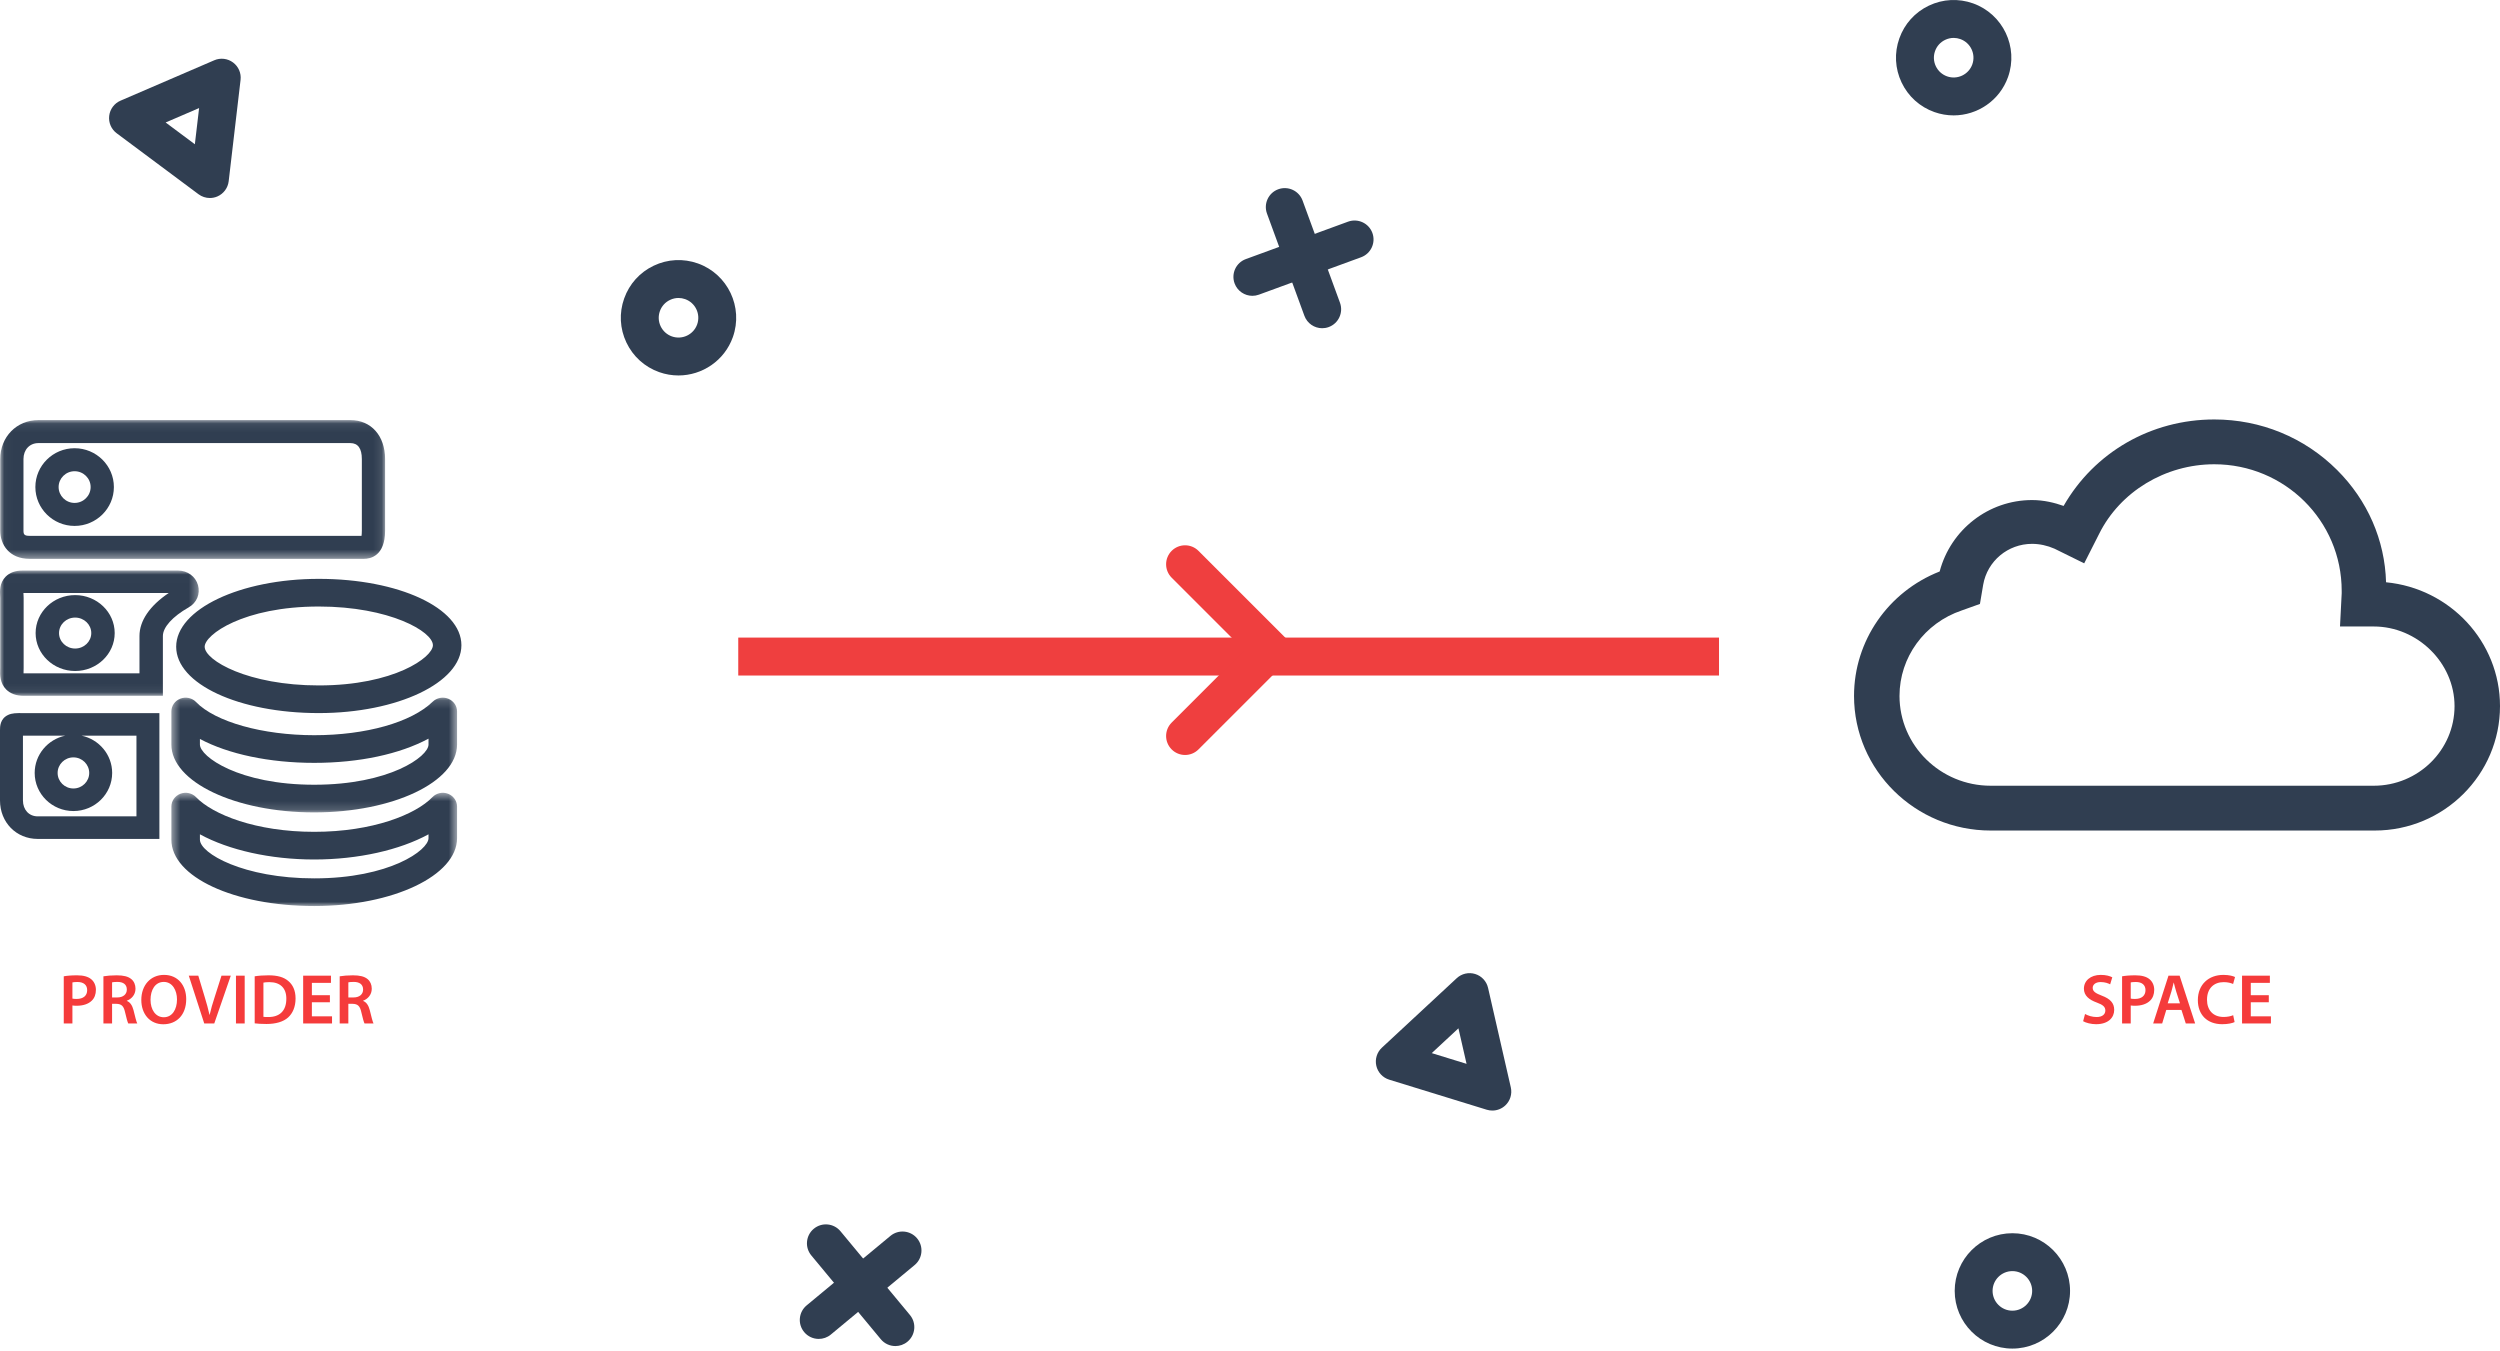 <?xml version="1.0" encoding="UTF-8" standalone="no"?>
<svg width="298px" height="161px" viewBox="0 0 298 161" version="1.1" xmlns="http://www.w3.org/2000/svg" xmlns:xlink="http://www.w3.org/1999/xlink">
    <!-- Generator: Sketch 48.2 (47327) - http://www.bohemiancoding.com/sketch -->
    <title>Group</title>
    <desc>Created with Sketch.</desc>
    <defs>
        <polygon id="path-1" points="0.427 0.501 34.482 0.501 34.482 14 0.427 14"></polygon>
        <polygon id="path-3" points="0.427 0.16 34.482 0.16 34.482 13.84 0.427 13.84"></polygon>
        <polygon id="path-5" points="0.027 0.074 45.903 0.074 45.903 16.615 0.027 16.615"></polygon>
        <polygon id="path-7" points="0 0.009 23.693 0.009 23.693 14.942 0 14.942"></polygon>
    </defs>
    <g id="deploy-your-own-provider" stroke="none" stroke-width="1" fill="none" fill-rule="evenodd" transform="translate(-1480, -196)">
        <g id="Group" transform="translate(1480, 196)">
            <g id="Group-34" transform="translate(7, 116)" fill="#F53B3B">
                <path d="M241.309,5.729 L241.537,4.867 C241.875,5.061 242.383,5.23 242.915,5.23 C243.584,5.23 243.956,4.917 243.956,4.452 C243.956,4.021 243.668,3.767 242.941,3.505 C242.002,3.167 241.402,2.668 241.402,1.848 C241.402,0.917 242.18,0.207 243.414,0.207 C244.032,0.207 244.488,0.342 244.784,0.494 L244.531,1.332 C244.328,1.222 243.93,1.061 243.397,1.061 C242.738,1.061 242.45,1.416 242.45,1.746 C242.45,2.186 242.78,2.389 243.541,2.685 C244.531,3.057 245.013,3.556 245.013,4.376 C245.013,5.29 244.319,6.085 242.848,6.085 C242.247,6.085 241.621,5.915 241.309,5.729 Z M245.952,6 L245.952,0.376 C246.324,0.308 246.84,0.258 247.541,0.258 C248.303,0.258 248.861,0.418 249.224,0.723 C249.563,1.002 249.783,1.45 249.783,1.983 C249.783,2.524 249.613,2.972 249.292,3.277 C248.878,3.691 248.226,3.886 247.491,3.886 C247.296,3.886 247.119,3.877 246.983,3.852 L246.983,6 L245.952,6 Z M246.983,1.103 L246.983,3.032 C247.11,3.065 247.279,3.074 247.491,3.074 C248.269,3.074 248.742,2.693 248.742,2.025 C248.742,1.391 248.303,1.053 247.584,1.053 C247.296,1.053 247.093,1.078 246.983,1.103 Z M253.03,4.385 L251.22,4.385 L250.73,6 L249.656,6 L251.482,0.3 L252.81,0.3 L254.662,6 L253.546,6 L253.03,4.385 Z M251.389,3.598 L252.852,3.598 L252.404,2.194 C252.294,1.848 252.201,1.459 252.117,1.129 L252.1,1.129 C252.015,1.459 251.931,1.856 251.829,2.194 L251.389,3.598 Z M259.195,5.011 L259.364,5.831 C259.119,5.958 258.578,6.085 257.893,6.085 C256.083,6.085 254.984,4.951 254.984,3.218 C254.984,1.34 256.286,0.207 258.028,0.207 C258.713,0.207 259.204,0.351 259.415,0.461 L259.187,1.289 C258.916,1.171 258.544,1.07 258.071,1.07 C256.912,1.07 256.075,1.797 256.075,3.167 C256.075,4.419 256.81,5.222 258.062,5.222 C258.485,5.222 258.925,5.137 259.195,5.011 Z M263.441,2.626 L263.441,3.471 L261.293,3.471 L261.293,5.146 L263.695,5.146 L263.695,6 L260.252,6 L260.252,0.3 L263.568,0.3 L263.568,1.154 L261.293,1.154 L261.293,2.626 L263.441,2.626 Z" id="SPACE"></path>
                <path d="M0.6,6 L0.6,0.376 C0.973,0.308 1.488,0.258 2.19,0.258 C2.952,0.258 3.51,0.418 3.873,0.723 C4.212,1.002 4.432,1.45 4.432,1.983 C4.432,2.524 4.262,2.972 3.941,3.277 C3.527,3.691 2.875,3.886 2.14,3.886 C1.945,3.886 1.768,3.877 1.632,3.852 L1.632,6 L0.6,6 Z M1.632,1.103 L1.632,3.032 C1.759,3.065 1.928,3.074 2.14,3.074 C2.918,3.074 3.391,2.693 3.391,2.025 C3.391,1.391 2.952,1.053 2.233,1.053 C1.945,1.053 1.742,1.078 1.632,1.103 Z M5.328,6 L5.328,0.376 C5.717,0.308 6.301,0.258 6.901,0.258 C7.721,0.258 8.28,0.393 8.66,0.714 C8.973,0.976 9.151,1.374 9.151,1.856 C9.151,2.592 8.652,3.091 8.119,3.285 L8.119,3.311 C8.525,3.463 8.77,3.86 8.914,4.41 C9.091,5.12 9.244,5.78 9.362,6 L8.288,6 C8.203,5.831 8.068,5.366 7.907,4.655 C7.747,3.911 7.476,3.674 6.884,3.657 L6.36,3.657 L6.36,6 L5.328,6 Z M6.36,1.095 L6.36,2.896 L6.977,2.896 C7.679,2.896 8.119,2.524 8.119,1.958 C8.119,1.332 7.679,1.044 7.002,1.044 C6.673,1.044 6.461,1.07 6.36,1.095 Z M12.55,0.207 C14.216,0.207 15.197,1.467 15.197,3.091 C15.197,5.002 14.039,6.093 12.466,6.093 C10.859,6.093 9.844,4.867 9.844,3.192 C9.844,1.442 10.943,0.207 12.55,0.207 Z M12.525,1.044 C11.493,1.044 10.943,2 10.943,3.175 C10.943,4.334 11.527,5.256 12.525,5.256 C13.531,5.256 14.098,4.325 14.098,3.133 C14.098,2.059 13.565,1.044 12.525,1.044 Z M18.539,6 L17.346,6 L15.503,0.3 L16.636,0.3 L17.414,2.888 C17.634,3.607 17.82,4.275 17.972,4.968 L17.989,4.968 C18.141,4.292 18.344,3.598 18.573,2.905 L19.401,0.3 L20.509,0.3 L18.539,6 Z M21.127,0.3 L22.167,0.3 L22.167,6 L21.127,6 L21.127,0.3 Z M23.359,5.983 L23.359,0.376 C23.816,0.3 24.4,0.258 25.017,0.258 C26.083,0.258 26.818,0.478 27.343,0.917 C27.892,1.366 28.231,2.042 28.231,3.015 C28.231,4.029 27.884,4.791 27.343,5.281 C26.776,5.797 25.871,6.059 24.763,6.059 C24.154,6.059 23.698,6.025 23.359,5.983 Z M24.4,1.129 L24.4,5.205 C24.543,5.23 24.763,5.23 24.975,5.23 C26.328,5.239 27.131,4.495 27.131,3.048 C27.14,1.788 26.412,1.07 25.11,1.07 C24.78,1.07 24.543,1.095 24.4,1.129 Z M32.324,2.626 L32.324,3.471 L30.176,3.471 L30.176,5.146 L32.578,5.146 L32.578,6 L29.136,6 L29.136,0.3 L32.451,0.3 L32.451,1.154 L30.176,1.154 L30.176,2.626 L32.324,2.626 Z M33.491,6 L33.491,0.376 C33.88,0.308 34.464,0.258 35.064,0.258 C35.884,0.258 36.442,0.393 36.823,0.714 C37.136,0.976 37.314,1.374 37.314,1.856 C37.314,2.592 36.815,3.091 36.282,3.285 L36.282,3.311 C36.688,3.463 36.933,3.86 37.077,4.41 C37.254,5.12 37.407,5.78 37.525,6 L36.451,6 C36.366,5.831 36.231,5.366 36.07,4.655 C35.91,3.911 35.639,3.674 35.047,3.657 L34.523,3.657 L34.523,6 L33.491,6 Z M34.523,1.095 L34.523,2.896 L35.14,2.896 C35.842,2.896 36.282,2.524 36.282,1.958 C36.282,1.332 35.842,1.044 35.165,1.044 C34.836,1.044 34.624,1.07 34.523,1.095 Z" id="PROVIDER-Copy"></path>
            </g>
            <g id="Group-32" transform="translate(13, 0)">
                <polygon id="Fill-21" fill="#EF3F3F" points="75 80.523 191.906 80.523 191.906 76 75 76"></polygon>
                <path d="M128.261,89.993 C127.682,89.993 127.104,89.772 126.662,89.33 C125.779,88.447 125.779,87.015 126.662,86.132 L135.298,77.496 L126.662,68.861 C125.779,67.977 125.779,66.547 126.662,65.662 C127.545,64.779 128.977,64.779 129.86,65.662 L141.694,77.496 L129.86,89.33 C129.418,89.772 128.84,89.993 128.261,89.993" id="Fill-22" fill="#EF3F3F"></path>
                <path d="M72.23,39.425 L72.241,39.425 L72.23,39.425 Z M67.877,35.519 C67.533,35.519 67.188,35.596 66.867,35.75 C66.298,36.019 65.868,36.495 65.658,37.089 C65.446,37.683 65.479,38.323 65.749,38.891 C66.02,39.46 66.496,39.89 67.089,40.101 C68.315,40.536 69.665,39.893 70.102,38.67 C70.537,37.444 69.895,36.093 68.67,35.657 C68.411,35.565 68.144,35.519 67.877,35.519 Z M67.872,44.755 C67.11,44.755 66.335,44.628 65.576,44.358 C63.846,43.743 62.458,42.491 61.669,40.832 C60.881,39.173 60.785,37.307 61.402,35.576 C62.016,33.846 63.267,32.458 64.927,31.67 C66.586,30.88 68.452,30.787 70.182,31.4 C73.754,32.671 75.627,36.61 74.358,40.182 L74.358,40.183 C73.357,42.996 70.7,44.755 67.872,44.755 Z" id="Fill-23" fill="#303E51"></path>
                <path d="M224.23,8.425 L224.241,8.425 L224.23,8.425 Z M219.877,4.519 C219.533,4.519 219.188,4.596 218.867,4.75 C218.298,5.019 217.868,5.495 217.658,6.089 C217.446,6.683 217.479,7.323 217.749,7.891 C218.02,8.46 218.496,8.89 219.089,9.101 C220.315,9.536 221.665,8.893 222.102,7.67 C222.537,6.444 221.895,5.093 220.67,4.657 C220.411,4.565 220.144,4.519 219.877,4.519 Z M219.872,13.755 C219.11,13.755 218.335,13.628 217.576,13.358 C215.846,12.743 214.458,11.491 213.669,9.832 C212.881,8.173 212.785,6.307 213.402,4.576 C214.016,2.846 215.267,1.458 216.927,0.67 C218.586,-0.12 220.452,-0.213 222.182,0.4 C225.754,1.671 227.627,5.61 226.358,9.182 L226.358,9.183 C225.357,11.996 222.7,13.755 219.872,13.755 Z" id="Fill-23-Copy" fill="#303E51"></path>
                <path d="M226.875,151.516 C225.575,151.516 224.516,152.575 224.516,153.875 C224.516,155.176 225.575,156.234 226.875,156.234 C228.175,156.234 229.234,155.176 229.234,153.875 C229.234,152.575 228.175,151.516 226.875,151.516 M226.875,160.751 C223.084,160.751 220,157.666 220,153.875 C220,150.084 223.084,147 226.875,147 C230.667,147 233.75,150.084 233.75,153.875 C233.75,157.666 230.667,160.751 226.875,160.751" id="Fill-24" fill="#303E51"></path>
                <path d="M157.663,125.531 L161.814,126.81 L160.845,122.576 L157.663,125.531 Z M164.887,132.379 C164.664,132.379 164.441,132.346 164.222,132.28 L152.595,128.697 C151.822,128.46 151.237,127.828 151.057,127.042 C150.877,126.255 151.131,125.432 151.722,124.883 L160.639,116.603 C161.23,116.054 162.07,115.863 162.84,116.1 C163.613,116.338 164.197,116.97 164.377,117.756 L167.089,129.617 C167.269,130.405 167.015,131.227 166.424,131.775 C166,132.169 165.449,132.379 164.887,132.379 Z" id="Fill-25" fill="#303E51"></path>
                <path d="M6.745,14.599 L10.227,17.195 L10.733,12.881 L6.745,14.599 Z M12.014,23.602 C11.536,23.602 11.061,23.449 10.665,23.154 L0.909,15.885 C0.262,15.403 -0.079,14.613 0.016,13.811 C0.11,13.01 0.624,12.317 1.365,12 L12.539,7.185 C13.276,6.865 14.134,6.965 14.781,7.448 C15.429,7.93 15.77,8.72 15.675,9.522 L14.258,21.607 C14.164,22.408 13.648,23.099 12.908,23.419 C12.62,23.542 12.317,23.602 12.014,23.602 Z" id="Fill-26" fill="#303E51"></path>
                <path d="M144.604,39.124 C143.684,39.124 142.819,38.556 142.483,37.64 L138.024,25.457 C137.596,24.286 138.197,22.988 139.369,22.56 C140.539,22.135 141.836,22.733 142.267,23.905 L146.726,36.088 C147.154,37.261 146.553,38.558 145.381,38.986 C145.124,39.08 144.863,39.124 144.604,39.124" id="Fill-27" fill="#303E51"></path>
                <path d="M136.284,35.262 C135.363,35.262 134.498,34.695 134.162,33.779 C133.734,32.607 134.335,31.31 135.507,30.882 L147.691,26.422 C148.86,25.998 150.159,26.595 150.588,27.766 C151.016,28.938 150.415,30.236 149.243,30.665 L137.06,35.124 C136.804,35.217 136.543,35.262 136.284,35.262" id="Fill-28" fill="#303E51"></path>
                <path d="M91.991,159.634 L83.709,149.648 C82.912,148.687 83.045,147.264 84.004,146.468 C84.965,145.669 86.389,145.804 87.185,146.763 L95.466,156.75 C96.264,157.71 96.13,159.134 95.17,159.93 C94.748,160.28 94.237,160.45 93.73,160.45 C93.081,160.45 92.436,160.172 91.991,159.634 Z" id="Fill-29" fill="#303E51"></path>
                <path d="M84.595,159.599 C83.946,159.599 83.302,159.321 82.856,158.782 C82.059,157.822 82.192,156.399 83.152,155.602 L93.139,147.319 C94.099,146.521 95.524,146.657 96.319,147.614 C97.116,148.576 96.983,149.999 96.023,150.795 L86.036,159.079 C85.614,159.429 85.103,159.599 84.595,159.599" id="Fill-30" fill="#303E51"></path>
            </g>
            <g id="Page-1" transform="translate(221, 50)" fill="#303E51">
                <path d="M21.222,14.827 C18.339,14.827 15.889,16.876 15.395,19.701 L15.009,21.989 L12.841,22.765 C8.392,24.264 5.421,28.354 5.421,32.952 C5.421,38.856 10.295,43.659 16.286,43.659 L61.95,43.659 C67.26,43.659 71.581,39.401 71.581,34.168 C71.581,29.023 67.171,24.677 61.95,24.677 L57.928,24.677 L58.13,20.719 L58.129,20.426 C58.129,12.053 51.316,5.341 42.942,5.341 C37.106,5.341 31.715,8.601 29.212,13.646 L27.437,17.149 L23.894,15.403 C23.04,15.029 22.122,14.827 21.222,14.827 M62.072,49 L16.286,49 C7.306,49 0,41.801 0,32.952 C0,26.394 4.069,20.534 10.207,18.121 C11.521,13.141 16.026,9.607 21.222,9.607 C22.64,9.607 23.93,9.934 24.981,10.307 C28.641,3.915 35.402,0 42.942,0 C48.485,0 53.685,2.14 57.584,6.027 C61.223,9.656 63.277,14.381 63.418,19.407 C71.031,20.138 77,26.479 77,34.168 C77,42.346 70.303,49 62.072,49" id="Fill-1"></path>
            </g>
            <g id="Page-1" transform="translate(0, 50)">
                <path d="M38,22.297 C29.026,22.297 24.397,25.656 24.397,27.089 C24.397,28.716 29.562,31.703 38,31.703 C46.975,31.703 51.603,28.344 51.603,26.91 C51.603,25.284 46.438,22.297 38,22.297 M38,35 C28.467,35 21,31.526 21,27.089 C21,22.628 28.626,19 38,19 C47.533,19 55,22.474 55,26.91 C55,31.371 47.374,35 38,35" id="Fill-1" fill="#303E51"></path>
                <g id="Group-5" transform="translate(20, 44)">
                    <mask id="mask-2" fill="white">
                        <use xlink:href="#path-1"></use>
                    </mask>
                    <g id="Clip-4"></g>
                    <path d="M3.83,5.449 L3.83,6.087 C3.83,7.713 9.003,10.702 17.454,10.702 C26.443,10.702 31.079,7.342 31.079,5.908 L31.079,5.449 C27.645,7.325 22.698,8.452 17.454,8.452 C12.211,8.452 7.264,7.325 3.83,5.449 M17.454,14 C7.907,14 0.427,10.525 0.427,6.087 L0.427,2.15 C0.427,1.473 0.855,0.864 1.504,0.615 C2.155,0.367 2.896,0.53 3.373,1.025 C5.352,3.08 10.473,5.154 17.454,5.154 C24.436,5.154 29.557,3.08 31.537,1.025 C32.013,0.53 32.753,0.367 33.404,0.615 C34.055,0.864 34.482,1.473 34.482,2.15 L34.482,5.908 C34.482,10.371 26.843,14 17.454,14" id="Fill-3" fill="#303E51" mask="url(#mask-2)"></path>
                </g>
                <g id="Group-8" transform="translate(20, 33)">
                    <mask id="mask-4" fill="white">
                        <use xlink:href="#path-3"></use>
                    </mask>
                    <g id="Clip-7"></g>
                    <path d="M3.83,5.084 L3.83,5.748 C3.83,7.181 8.466,10.541 17.454,10.541 C26.443,10.541 31.079,7.181 31.079,5.748 L31.079,5.048 C27.653,6.887 22.827,7.934 17.454,7.934 C12.082,7.934 7.205,6.883 3.83,5.084 M17.454,13.84 C8.066,13.84 0.427,10.21 0.427,5.748 L0.427,1.81 C0.427,1.132 0.855,0.524 1.504,0.275 C2.152,0.027 2.896,0.19 3.373,0.684 C5.648,3.048 11.307,4.636 17.454,4.636 C23.626,4.636 29.036,3.106 31.577,0.644 C32.064,0.171 32.797,0.03 33.432,0.286 C34.068,0.541 34.482,1.143 34.482,1.81 L34.482,5.748 C34.482,10.21 26.843,13.84 17.454,13.84" id="Fill-6" fill="#303E51" mask="url(#mask-4)"></path>
                </g>
                <path d="M8.75,40.28 C7.713,40.28 6.869,41.113 6.869,42.135 C6.869,43.157 7.713,43.987 8.75,43.987 C9.789,43.987 10.635,43.157 10.635,42.135 C10.635,41.113 9.789,40.28 8.75,40.28 Z M2.735,37.692 L2.735,45.408 C2.735,46.528 3.459,47.31 4.496,47.31 L16.265,47.31 L16.265,37.692 L9.728,37.692 C11.808,38.135 13.37,39.959 13.37,42.135 C13.37,44.64 11.297,46.677 8.75,46.677 C6.205,46.677 4.134,44.64 4.134,42.135 C4.134,39.959 5.695,38.135 7.773,37.692 L2.858,37.692 C2.817,37.693 2.776,37.693 2.735,37.692 Z M19,50 L4.496,50 C1.933,50 0,48.026 0,45.408 L0,37.033 C0,36.625 0,35.667 0.977,35.216 C1.438,35.002 1.92,34.993 2.828,35.002 L19,35.002 L19,50 Z" id="Fill-9" fill="#303E51"></path>
                <g id="Group-13">
                    <mask id="mask-6" fill="white">
                        <use xlink:href="#path-5"></use>
                    </mask>
                    <g id="Clip-12"></g>
                    <path d="M8.893,6.17 C7.842,6.17 6.987,7.016 6.987,8.056 C6.987,9.1 7.842,9.948 8.893,9.948 C9.946,9.948 10.804,9.1 10.804,8.056 C10.804,7.016 9.946,6.17 8.893,6.17 Z M8.893,12.69 C6.314,12.69 4.216,10.612 4.216,8.056 C4.216,5.504 6.314,3.428 8.893,3.428 C11.474,3.428 13.575,5.504 13.575,8.056 C13.575,10.612 11.474,12.69 8.893,12.69 Z M4.582,2.816 C3.532,2.816 2.798,3.599 2.798,4.721 L2.798,13.258 C2.798,13.712 2.909,13.873 3.533,13.873 L43.093,13.873 C43.113,13.748 43.132,13.555 43.132,13.258 L43.132,4.721 C43.132,3.457 42.67,2.816 41.762,2.816 L4.582,2.816 Z M43.383,16.615 L3.533,16.615 C1.111,16.615 0.027,14.929 0.027,13.258 L0.027,4.721 C0.027,2.072 1.985,0.074 4.582,0.074 L41.762,0.074 C44.238,0.074 45.903,1.941 45.903,4.721 L45.903,13.258 C45.903,16.287 44.141,16.615 43.383,16.615 Z" id="Fill-11" fill="#303E51" mask="url(#mask-6)"></path>
                </g>
                <g id="Group-16" transform="translate(0, 18)">
                    <mask id="mask-8" fill="white">
                        <use xlink:href="#path-7"></use>
                    </mask>
                    <g id="Clip-15"></g>
                    <path d="M8.956,5.615 C7.897,5.615 7.036,6.444 7.036,7.462 C7.036,8.478 7.897,9.305 8.956,9.305 C10.017,9.305 10.88,8.478 10.88,7.462 C10.88,6.444 10.017,5.615 8.956,5.615 Z M8.956,11.983 C6.359,11.983 4.245,9.955 4.245,7.462 C4.245,4.967 6.359,2.936 8.956,2.936 C11.555,2.936 13.671,4.967 13.671,7.462 C13.671,9.955 11.555,11.983 8.956,11.983 Z M2.806,12.264 L2.828,12.264 L16.625,12.264 L16.625,7.811 C16.625,5.997 17.853,4.204 20.109,2.688 L2.793,2.688 C2.795,2.766 2.8,2.845 2.803,2.906 C2.811,3.044 2.818,3.174 2.818,3.29 L2.818,11.629 C2.818,11.718 2.814,11.814 2.811,11.916 C2.807,12.013 2.803,12.15 2.806,12.264 Z M19.416,14.942 L2.828,14.942 C1.946,14.942 1.244,14.689 0.74,14.189 C-0.034,13.421 0.002,12.384 0.022,11.826 C0.024,11.756 0.027,11.69 0.027,11.629 L0.027,3.29 C0.027,3.219 0.021,3.139 0.016,3.055 C-0.017,2.472 -0.073,1.497 0.669,0.744 C1.15,0.257 1.825,0.009 2.675,0.009 L21.226,0.009 C22.35,0.009 23.305,0.709 23.603,1.75 C23.899,2.788 23.452,3.853 22.488,4.401 C20.564,5.496 19.416,6.77 19.416,7.811 L19.416,14.942 Z" id="Fill-14" fill="#303E51" mask="url(#mask-8)"></path>
                </g>
            </g>
        </g>
    </g>
</svg>
